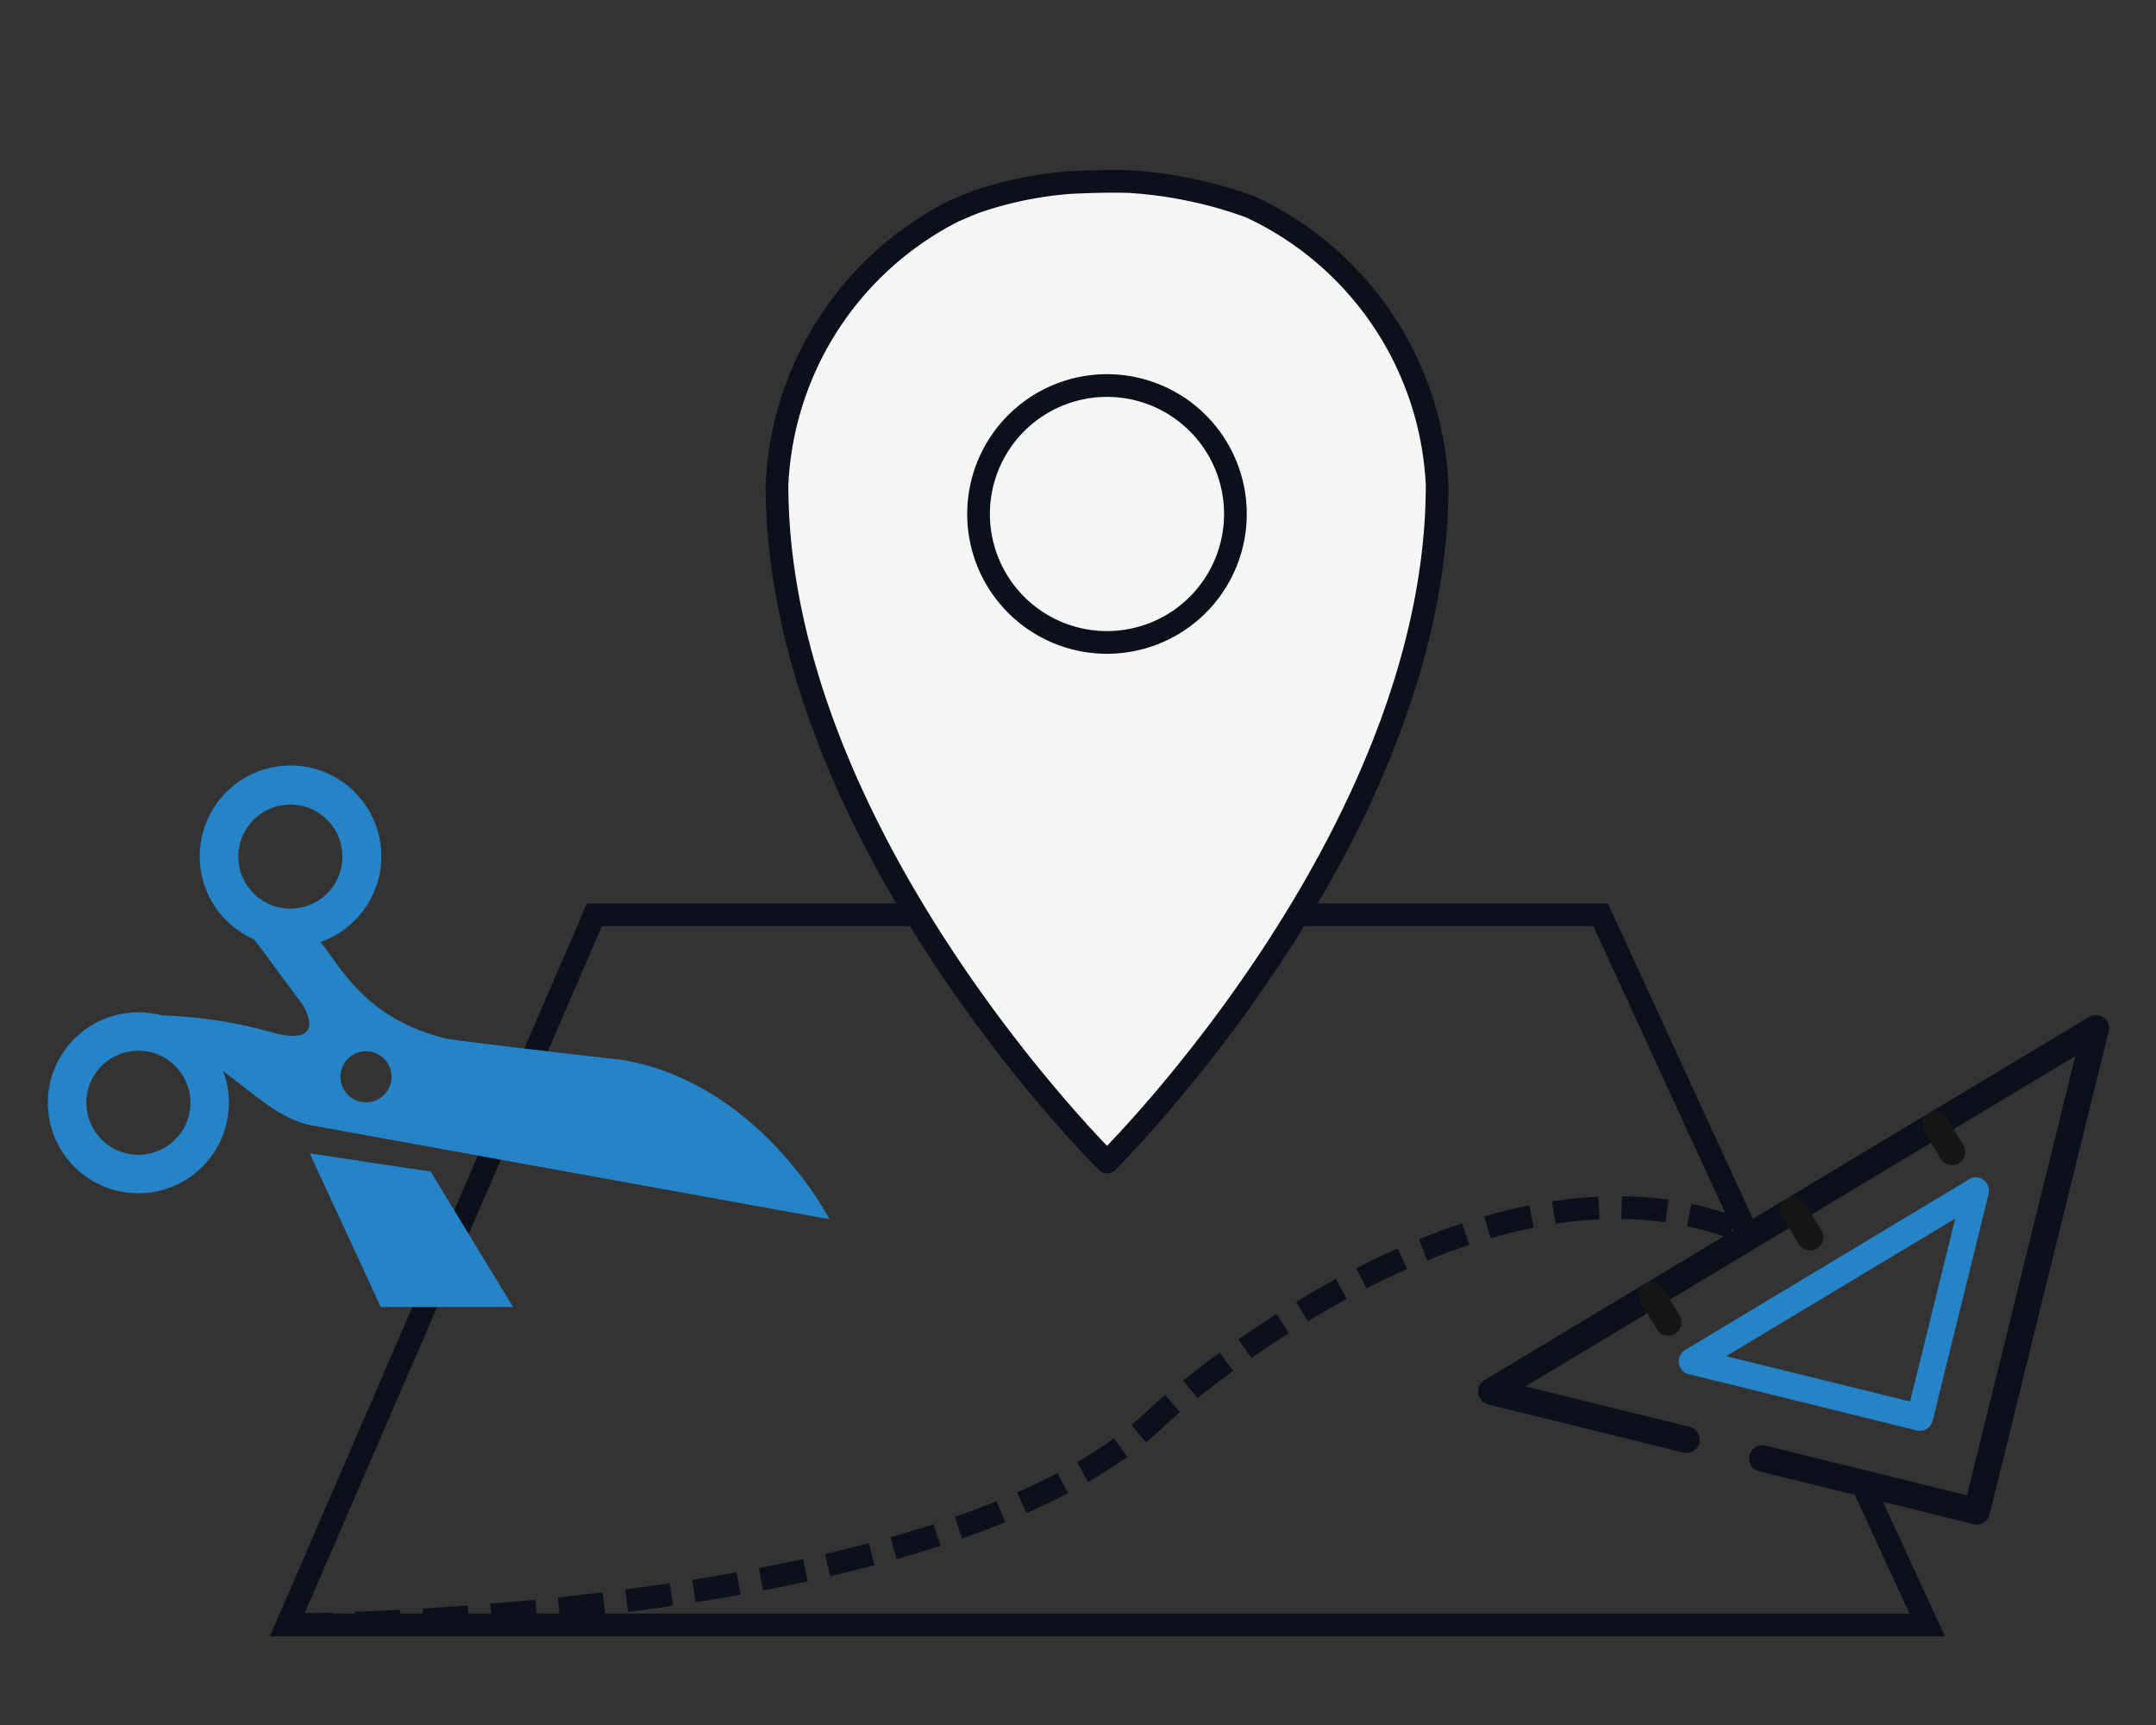<svg xmlns="http://www.w3.org/2000/svg" xmlns:xlink="http://www.w3.org/1999/xlink" width="95" height="76" viewBox="0 0 95 76"><rect x="0" y="0" width="95" height="76" fill="#333333" stroke="none"/><defs><style>.a,.c,.e{fill:none;}.b{clip-path:url(#a);}.c,.e{stroke:#0c101b;stroke-miterlimit:10;}.d{fill:#f6f5f5;}.e{stroke-dasharray:2 1;}.f{fill:#2583c8;}.g{fill:#0c101b;}.h{fill:#161615;}</style><clipPath id="a"><rect class="a" width="90.821" height="65.576"/></clipPath></defs><g transform="translate(-906 -223)"><g transform="translate(908.109 230)"><g class="b" transform="translate(0 0)"><path class="c" d="M67.006,22.493,60.545,8.447H16.216L2.675,39.736H74.937l-2.823-6.13" transform="translate(7.871 24.854)"/><path class="d" d="M29.007,1.376A19,19,0,0,0,23.725.264c-.95-.039-2.184.016-2.7.043A16.523,16.523,0,0,0,16.8,1.2c-.162.071-.339.134-.5.209-.173.075-.315.134-.41.181A14.232,14.232,0,0,0,8.15,13.62c0,15.5,14.542,29.841,14.542,29.841S37.238,29.116,37.238,13.62A14.246,14.246,0,0,0,29.007,1.376" transform="translate(23.978 0.738)"/><path class="c" d="M29.007,1.376A19,19,0,0,0,23.725.264c-.95-.039-2.184.016-2.7.043A16.523,16.523,0,0,0,16.8,1.2c-.162.071-.339.134-.5.209-.173.075-.315.134-.41.181A14.232,14.232,0,0,0,8.15,13.62c0,15.5,14.542,29.841,14.542,29.841S37.238,29.116,37.238,13.62A14.246,14.246,0,0,0,29.007,1.376Z" transform="translate(23.978 0.738)"/><path class="c" d="M10.4,8.194a5.659,5.659,0,1,0,5.661-5.661A5.661,5.661,0,0,0,10.4,8.194Z" transform="translate(30.609 7.453)"/><path class="e" d="M2.675,30.1s28.982,0,38.415-9.224c0,0,14.325-13.009,25.915-8.018" transform="translate(7.87 34.484)"/><rect class="f" width="0.008" height="0.004" transform="translate(12.756 36.732)"/><rect class="f" width="0.008" height="0.004" transform="translate(10.864 34.327)"/><path class="f" d="M2.5,10.147h0Z" transform="translate(7.346 29.854)"/><rect class="f" width="0.008" height="0.004" transform="translate(6.213 38.892)"/><rect class="f" width="0.008" height="0.004" transform="translate(21.886 40.682)"/><rect class="f" width="0.008" height="0.004" transform="translate(17.215 40.682)"/><path class="f" d="M7.935,22.176a3.889,3.889,0,0,0-.213-1.947c1.352.982,2.5,2.129,3.914,2.389,1.951.359,22.8,4.131,22.8,4.131s-3.024-5.925-9.047-7.005c.442.043-6.658-.753-7.853-.954-3.619-.891-4.679-3.252-5.527-4.253A4,4,0,1,0,9.1,14.43l2.137,2.886S12.393,19.148,10,18.553a19.953,19.953,0,0,0-4.959-.777,3.987,3.987,0,1,0,2.893,4.4m24.4,3.39h0ZM29.49,23.075H29.5v0H29.49Zm-7.6-2.357h.008v0h-.008Zm-4.671,0h.008v0h-.008Zm-3.2-1.368a1.125,1.125,0,1,1-1.127,1.123,1.126,1.126,0,0,1,1.127-1.123m-1.261-2.582h.008v0h-.008Zm-1.88-2.4h-.008v0h.008ZM11,13.046a2.293,2.293,0,1,1,1.955-2.59A2.29,2.29,0,0,1,11,13.046M9.843,20.035h0ZM6.212,18.924H6.22v0H6.212ZM1.718,21.3a2.293,2.293,0,1,1,1.951,2.59A2.294,2.294,0,0,1,1.718,21.3" transform="translate(0.001 19.966)"/><path class="f" d="M6.057,17.883h5.83L8.257,11.915l-5.33-.8Z" transform="translate(8.611 32.701)"/><path class="g" d="M43.776,10.29,38.525,31.569a.583.583,0,0,1-.706.43l-9.445-2.33a.583.583,0,1,1,.284-1.131l8.874,2.192,4.774-19.355L18.077,25.928l7.234,1.782a.587.587,0,0,1,.426.71.581.581,0,0,1-.706.422l-8.6-2.121a.585.585,0,0,1-.162-1.068l26.64-16a.585.585,0,0,1,.646.032.569.569,0,0,1,.221.607" transform="translate(47.03 28.153)"/><path class="f" d="M31.886,12.106l0,.012-2.464,9.989a.583.583,0,0,1-.706.426l-10.04-2.48a.572.572,0,0,1-.438-.477.587.587,0,0,1,.276-.587L30.94,11.522a.584.584,0,0,1,.946.583m-3.461,9.153L30.416,13.2,20.324,19.261Z" transform="translate(53.629 33.489)"/><path class="h" d="M19.658,14.474a.582.582,0,0,1-1.064.166l-.729-1.2a.584.584,0,0,1,1-.607l.729,1.2a.587.587,0,0,1,.067.442" transform="translate(52.304 36.927)"/><path class="h" d="M21.245,13.524a.6.6,0,0,1-.264.359.583.583,0,0,1-.8-.2l-.733-1.2a.583.583,0,1,1,1-.6l.733,1.2a.585.585,0,0,1,.067.442" transform="translate(56.969 34.125)"/><path class="h" d="M22.83,12.569a.583.583,0,0,1-1.064.166l-.729-1.2a.584.584,0,1,1,1-.607l.729,1.2a.585.585,0,0,1,.067.442" transform="translate(61.637 31.319)"/></g></g><rect class="a" width="95" height="76" transform="translate(906 223)"/></g></svg>